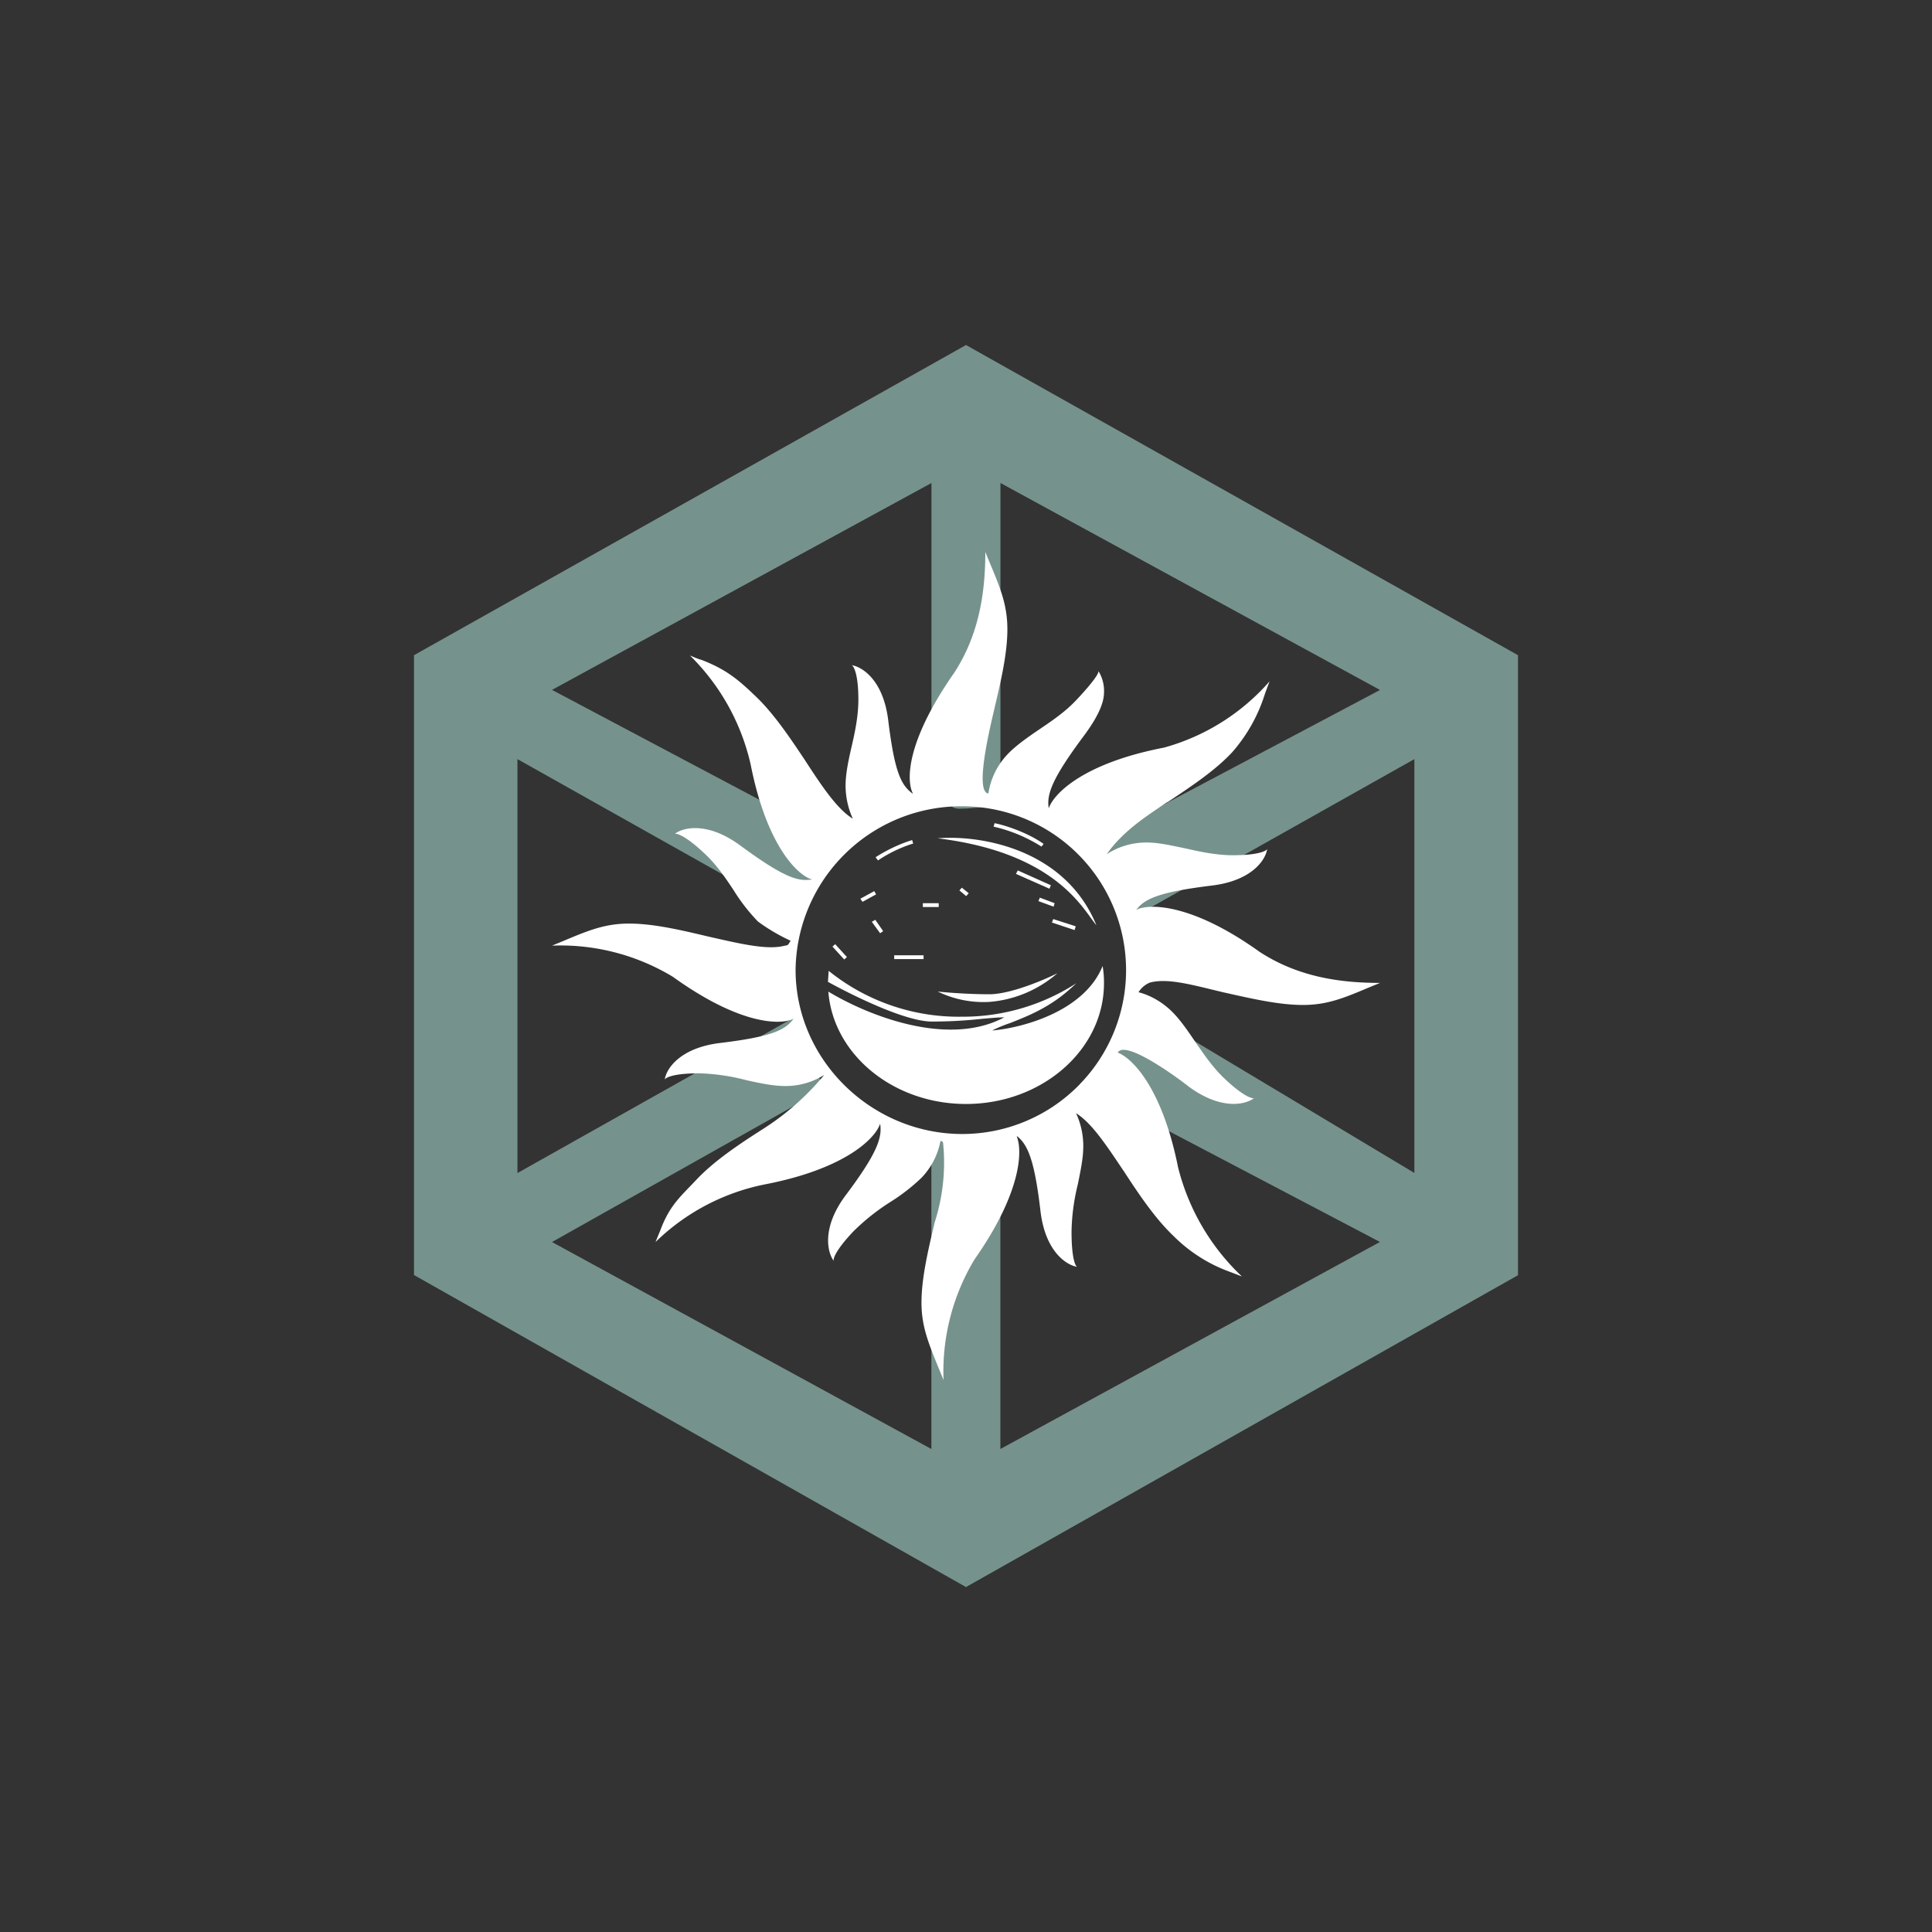 <svg xmlns="http://www.w3.org/2000/svg" width="24" height="24" fill="none" viewBox="0 0 24 24"><rect x="0" y="0" width="24" height="24" fill="#333333" stroke="none"/><path fill="#fff" d="m10.933 11.593-.103-.142.043-.025.098.141zm2.155-.33-.188-.069.017-.043.184.069zm.262.291-.283-.094.017-.043.279.09-.013.043zM12 11.13l-.082-.069.03-.034.086.069-.03.034zm-.339.137h-.197v-.047h.197zm1.376-.227-.416-.184.022-.043.411.184zm-2.152.069-.171.094-.026-.039.172-.094.025.043zm.588.805h-.365v-.047h.365zm-.986.005-.146-.16.034-.03.146.16zm2.451-1.402a1.9 1.9 0 0 0-.595-.248l.012-.043c.112.021.395.107.609.257zm-1.594-.038c-.201.06-.377.167-.437.21l-.03-.04c.064-.042.244-.15.454-.213z"/><path fill="#fff" d="M11.648 10.414c.489-.043 1.573.107 1.972 1.08-.159-.184-.489-.9-1.972-1.08m.643 2.032a1.3 1.3 0 0 1-.643-.129c.112.013.386.034.643.034s.673-.175.844-.261a1.46 1.46 0 0 1-.844.356"/><path fill="#76928C" fill-rule="evenodd" d="M18.857 8.139 12 4.286 5.143 8.139v7.7L12 19.715l6.857-3.874zm-1.714.432L12.428 6v4.071c-.214-.077-.27-.025-.514-.025-.18 0-.171-.232-.343-.189V6L6.857 8.57 10.5 10.5c-.317.257-.527.463-.643.857L6.428 9.43v5.142l3.429-1.928c.086.403.133.583.428.857l-3.428 1.928L11.57 18v-3.857c.172.043.163 0 .343 0 .244 0 .3.077.514 0V18l4.715-2.572-3.729-1.958c.287-.29.479-.66.549-1.063l3.608 2.164V9.43l-3.428 1.928c-.099-.398-.343-.591-.643-.857z" clip-rule="evenodd"/><path fill="#fff" d="M13.371 12.214a2.6 2.6 0 0 1-1.431.416 2.57 2.57 0 0 1-1.646-.57l-.009.137c.335.184.969.493 1.29.493.262 0 .468-.017.626-.034.107-.009.197-.018.274-.018-.715.382-1.727-.042-2.185-.32.06.78.805 1.396 1.71 1.396.943 0 1.714-.673 1.714-1.5q.001-.11-.017-.214c-.227.566-1.003.771-1.372.801q.098-.05.228-.094c.158-.064.355-.137.57-.287.081-.056.167-.129.248-.206"/><path fill="#fff" d="M11.34 9.857c-.082-.159-.086-.643.514-1.5.321-.493.386-1.033.386-1.5l.06.146c.128.304.214.518.214.814 0 .313-.086.664-.163.994-.017.086-.261 1.025-.073 1.046a.9.9 0 0 1 .24-.489c.103-.107.236-.2.382-.3.158-.107.325-.218.467-.368.214-.227.287-.339.278-.364a.47.47 0 0 1 .069.278c-.004.142-.099.326-.257.536-.382.514-.459.716-.429.891.056-.171.412-.557 1.432-.754.508-.14.964-.426 1.311-.823l-.056.15a2 2 0 0 1-.407.729c-.214.231-.514.428-.797.617l-.017.008c-.283.19-.549.365-.746.643a.9.9 0 0 1 .497-.145c.15 0 .309.038.48.073.185.042.386.085.588.085.312 0 .415-.051.428-.077-.017.129-.184.394-.69.454-.634.078-.831.159-.934.3.154-.077.681-.085 1.53.523.493.322 1.028.386 1.496.386l-.146.06c-.304.129-.514.214-.81.214-.313 0-.664-.085-.994-.158-.378-.09-.686-.18-.909-.12a.3.3 0 0 0-.141.12c.102.025.257.09.402.227.108.103.202.24.3.385.108.155.219.322.369.463.227.215.339.249.364.24-.098.078-.403.159-.814-.145-.051-.043-.78-.596-.879-.42.172.064.549.424.75 1.427.13.518.405.988.793 1.354l-.145-.056a1.9 1.9 0 0 1-.703-.445c-.227-.215-.429-.515-.613-.797-.214-.318-.403-.61-.6-.73.047.1.09.24.09.408 0 .15-.034.309-.069.48a2.6 2.6 0 0 0-.077.583c0 .313.043.424.069.437-.129-.021-.395-.184-.455-.694-.072-.617-.154-.819-.287-.926h-.008c.073.172.064.69-.523 1.526a2.7 2.7 0 0 0-.386 1.5l-.06-.146c-.124-.304-.214-.518-.214-.814 0-.313.086-.665.163-.995.101-.313.138-.644.107-.972 0-.022-.004-.039-.034-.043a.9.9 0 0 1-.236.458 2.4 2.4 0 0 1-.386.3 2.7 2.7 0 0 0-.463.369c-.214.227-.253.338-.24.364-.077-.098-.158-.407.146-.814.386-.514.459-.716.429-.891-.052.17-.412.557-1.432.754a2.7 2.7 0 0 0-1.358.716l.06-.146c.115-.309.248-.416.45-.63.214-.227.514-.429.801-.613.297-.185.561-.417.784-.686a.9.9 0 0 1-.484.137c-.15 0-.309-.034-.48-.072a2.6 2.6 0 0 0-.587-.086c-.313 0-.416.051-.429.077.017-.129.185-.394.69-.454.635-.077.806-.159.909-.3-.154.077-.656.085-1.5-.523a2.7 2.7 0 0 0-1.5-.386l.146-.06c.304-.128.514-.214.81-.214.312 0 .664.085.994.163.377.085.728.171.943.111.055 0 .051-.043.073-.06a2.3 2.3 0 0 1-.408-.24 2.3 2.3 0 0 1-.3-.386c-.102-.154-.214-.321-.368-.463-.227-.214-.339-.248-.364-.24.098-.077.402-.158.814.146.514.377.711.455.887.42-.167-.047-.557-.403-.759-1.427a2.75 2.75 0 0 0-.754-1.354c.052.021.099.043.146.055.308.12.454.245.664.446.227.214.429.515.617.797.206.317.399.609.596.729a1 1 0 0 1-.09-.407c0-.15.034-.309.073-.48.043-.184.086-.386.086-.592 0-.312-.056-.415-.082-.428.129.021.394.184.454.694.078.634.159.797.3.9zm.613 4.23a2.035 2.035 0 1 0 0-4.071 2.057 2.057 0 0 0-2.07 2.031c0 1.123.947 2.04 2.07 2.04"/></svg>